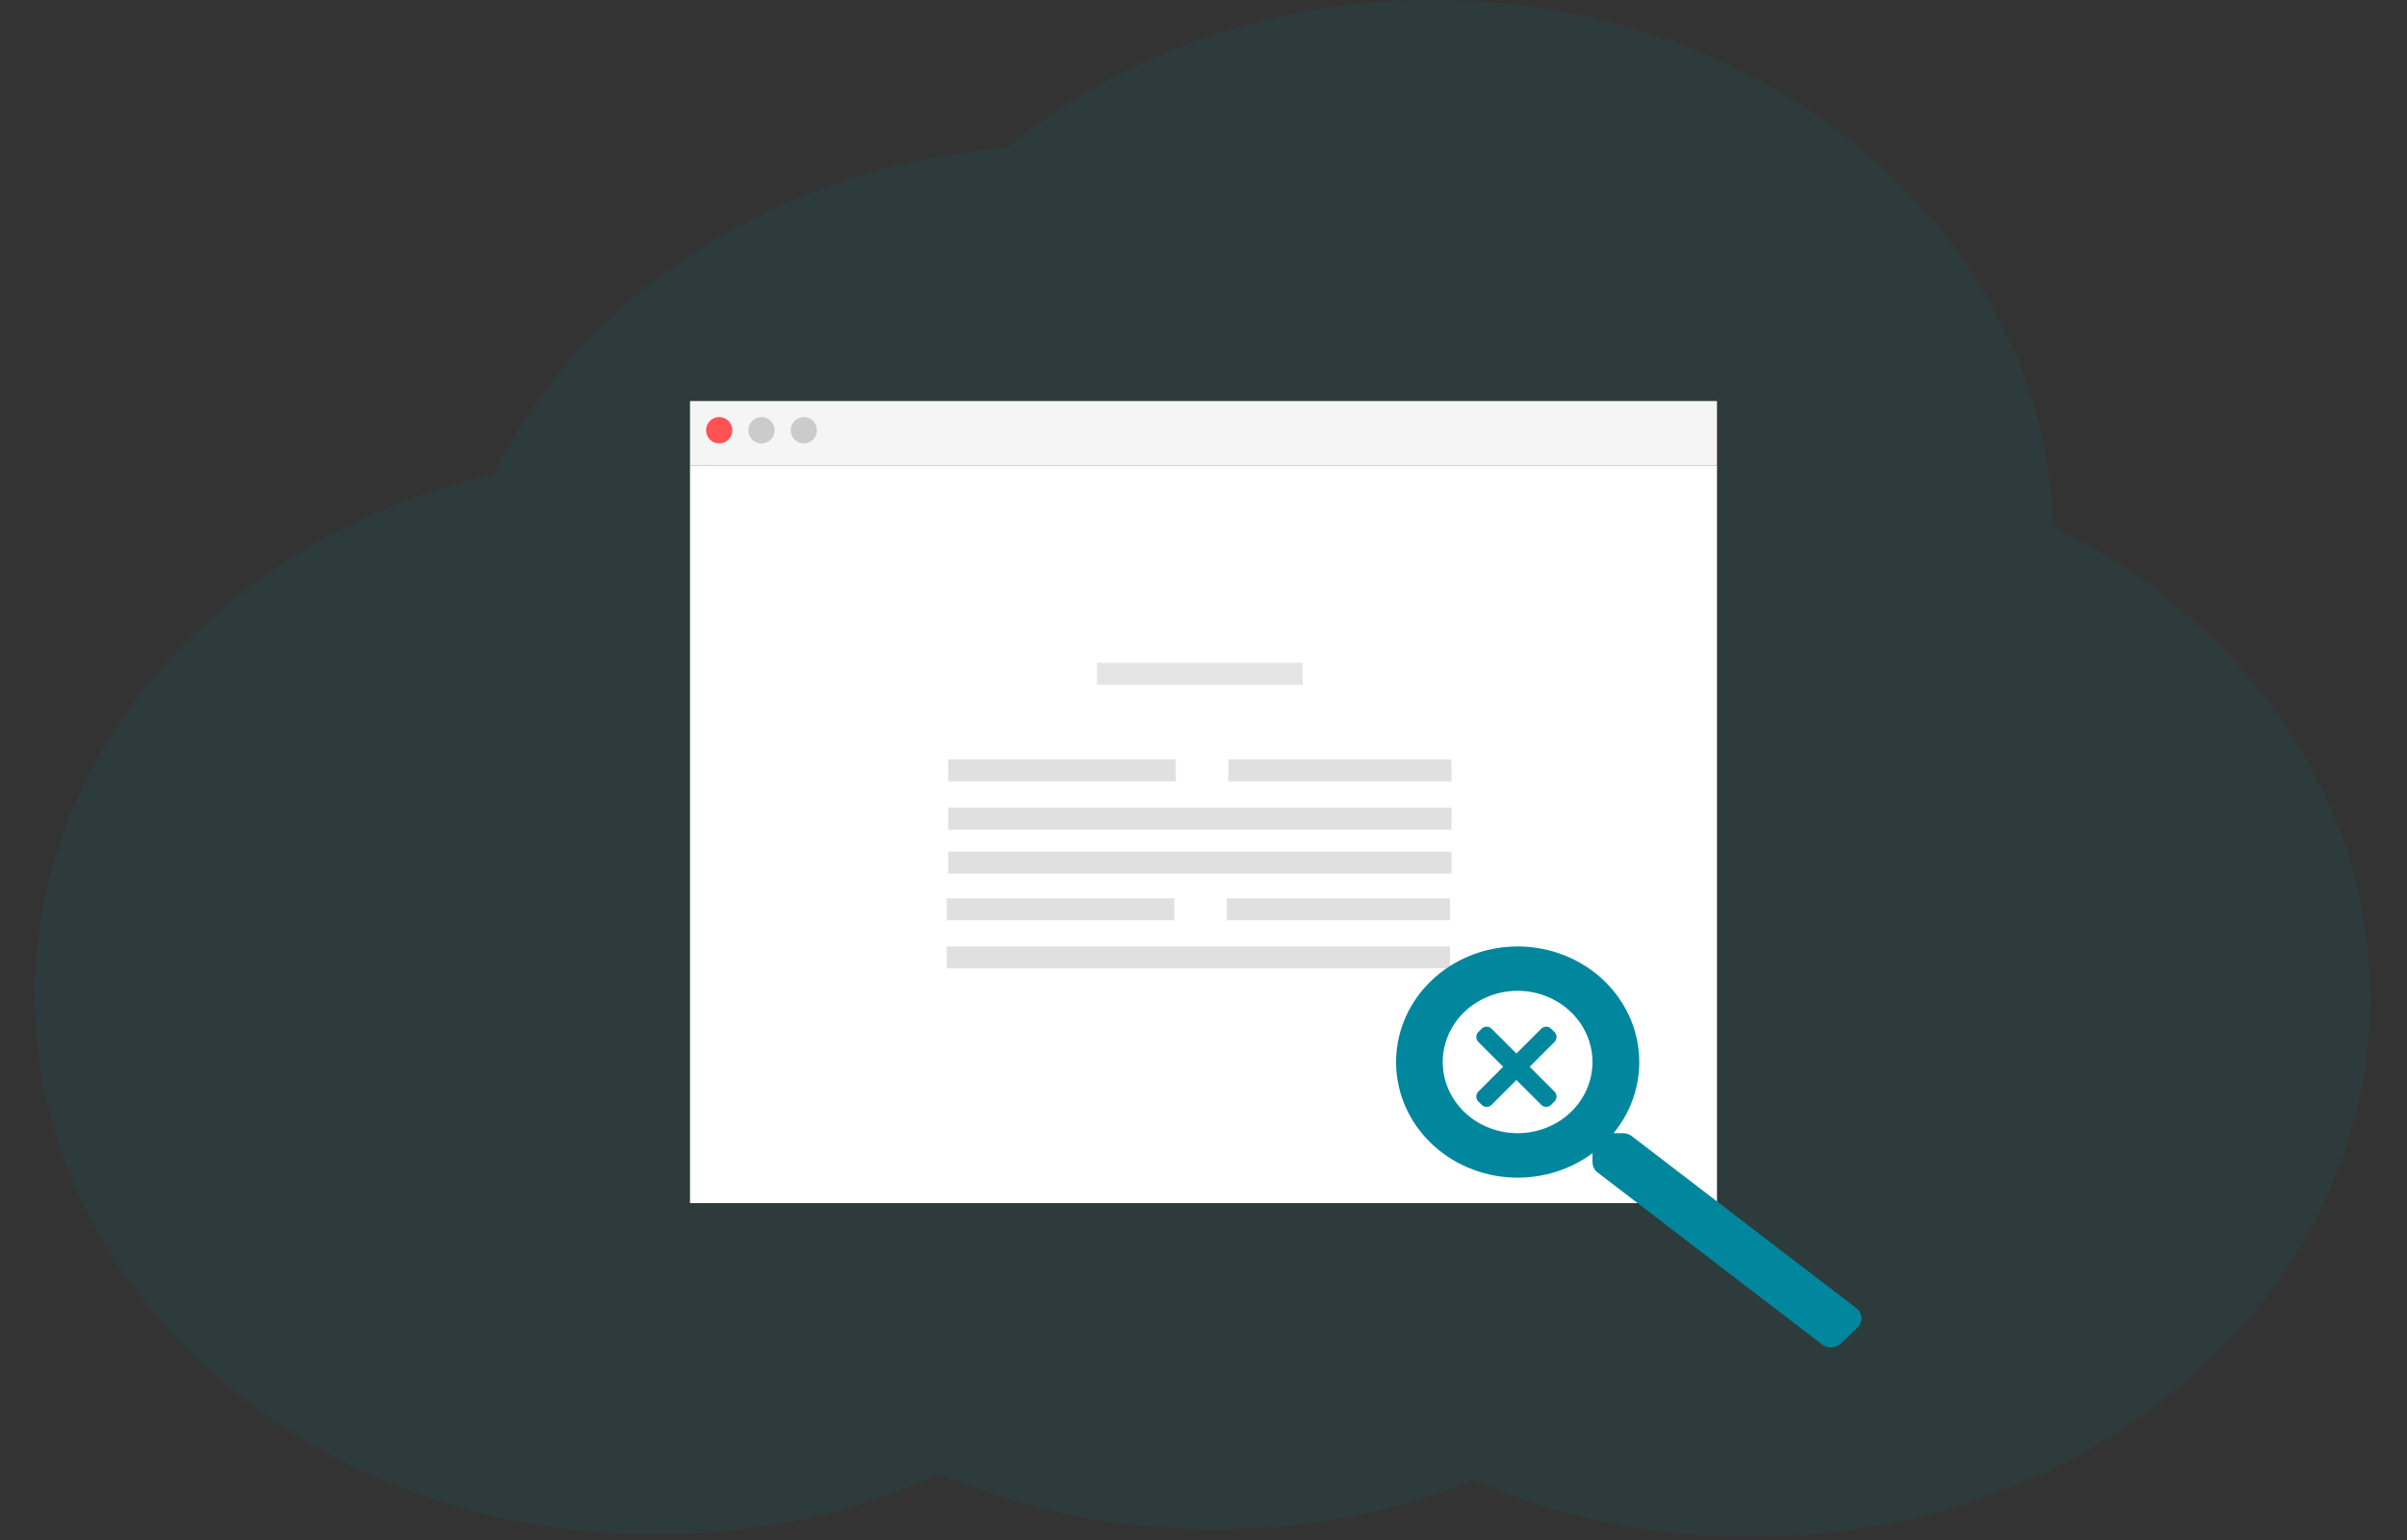 <svg width="150" height="96" viewBox="0 0 150 96" fill="none" xmlns="http://www.w3.org/2000/svg">
<rect x="0" y="0" width="150" height="96" fill="#333333" stroke="none"/>
<g clip-path="url(#clip0_3826_40574)">
<path opacity="0.1" d="M127.931 32.832C127.447 14.627 110.345 0 89.312 0C79.025 0 69.686 3.501 62.757 9.213C48.354 10.38 36.245 18.425 30.817 29.548C14.328 33.373 2.182 46.464 2.182 62.032C2.182 80.611 19.475 95.658 40.809 95.658C47.075 95.652 53.225 94.346 58.619 91.876C63.677 94.08 69.366 95.271 75.168 95.342C80.972 95.412 86.705 94.36 91.85 92.28C97.101 94.586 103.033 95.803 109.07 95.811C130.404 95.811 147.697 80.764 147.697 62.185C147.697 49.573 139.725 38.589 127.931 32.832Z" fill="#00879E"/>
<path d="M107 29H43V75H107V29Z" fill="white"/>
<path opacity="0.5" d="M81.182 41.319H68.364V42.687H81.182V41.319Z" fill="#CBCBCB"/>
<path d="M73.273 47.341H59.091V48.71H73.273V47.341Z" fill="#E0E0E0"/>
<path d="M76.545 48.71H90.454V47.341H76.545V48.71Z" fill="#E0E0E0"/>
<path d="M73.182 56H59V57.369H73.182V56Z" fill="#E0E0E0"/>
<path d="M76.455 57.369H90.364V56H76.455V57.369Z" fill="#E0E0E0"/>
<path d="M90.454 50.352H59.091V51.721H90.454V50.352Z" fill="#E0E0E0"/>
<path d="M90.454 53.09H59.091V54.459H90.454V53.09Z" fill="#E0E0E0"/>
<path d="M90.364 59H59V60.369H90.364V59Z" fill="#E0E0E0"/>
<path d="M96.872 68.047L92.953 64.128C92.782 63.957 92.505 63.957 92.335 64.128L92.128 64.334C91.957 64.505 91.957 64.782 92.128 64.953L96.047 68.871C96.218 69.042 96.495 69.042 96.665 68.871L96.871 68.665C97.043 68.495 97.043 68.218 96.872 68.047Z" fill="#00879E"/>
<path d="M96.047 64.128L92.128 68.047C91.957 68.218 91.957 68.495 92.128 68.666L92.334 68.872C92.505 69.043 92.782 69.043 92.953 68.872L96.872 64.953C97.043 64.782 97.043 64.506 96.872 64.335L96.665 64.129C96.495 63.958 96.218 63.958 96.047 64.128Z" fill="#00879E"/>
<path d="M107 25H43V29H107V25Z" fill="#F5F5F5"/>
<path d="M44.818 27.642C45.27 27.642 45.636 27.275 45.636 26.821C45.636 26.368 45.27 26 44.818 26C44.366 26 44 26.368 44 26.821C44 27.275 44.366 27.642 44.818 27.642Z" fill="#FF5252"/>
<path d="M47.454 27.642C47.906 27.642 48.273 27.275 48.273 26.821C48.273 26.368 47.906 26 47.454 26C47.002 26 46.636 26.368 46.636 26.821C46.636 27.275 47.002 27.642 47.454 27.642Z" fill="#CBCBCB"/>
<path d="M50.091 27.642C50.542 27.642 50.909 27.275 50.909 26.821C50.909 26.368 50.542 26 50.091 26C49.639 26 49.273 26.368 49.273 26.821C49.273 27.275 49.639 27.642 50.091 27.642Z" fill="#CBCBCB"/>
<path d="M115.746 81.597L101.767 70.884C101.685 70.807 101.589 70.745 101.482 70.704C101.376 70.662 101.262 70.64 101.147 70.641H100.553C101.74 69.194 102.302 67.371 102.125 65.544C101.947 63.717 101.044 62.023 99.598 60.808C98.153 59.592 96.274 58.947 94.346 59.003C92.417 59.06 90.584 59.813 89.22 61.111C87.855 62.408 87.063 64.152 87.004 65.986C86.944 67.82 87.623 69.606 88.901 70.981C90.179 72.355 91.96 73.215 93.882 73.383C95.803 73.552 97.72 73.017 99.241 71.889V72.453C99.24 72.562 99.263 72.671 99.307 72.772C99.351 72.873 99.415 72.965 99.497 73.042L113.476 83.755C113.557 83.833 113.653 83.894 113.759 83.936C113.865 83.978 113.979 84 114.094 84C114.209 84 114.323 83.978 114.429 83.936C114.535 83.894 114.631 83.833 114.712 83.755L115.742 82.776C115.907 82.62 115.999 82.408 116 82.187C116.001 81.966 115.909 81.754 115.746 81.597ZM94.574 70.641C93.651 70.641 92.749 70.38 91.981 69.893C91.214 69.405 90.615 68.712 90.262 67.901C89.909 67.09 89.817 66.198 89.997 65.337C90.177 64.476 90.621 63.685 91.274 63.064C91.927 62.444 92.758 62.021 93.663 61.85C94.569 61.678 95.507 61.766 96.36 62.102C97.213 62.438 97.941 63.007 98.454 63.737C98.967 64.467 99.241 65.325 99.241 66.202C99.241 66.785 99.121 67.363 98.886 67.902C98.652 68.44 98.308 68.93 97.875 69.342C97.442 69.754 96.927 70.081 96.36 70.304C95.794 70.527 95.187 70.641 94.574 70.641Z" fill="#00879E"/>
</g>
<defs>
<clipPath id="clip0_3826_40574">
<rect width="150" height="95.811" fill="white"/>
</clipPath>
</defs>
</svg>
